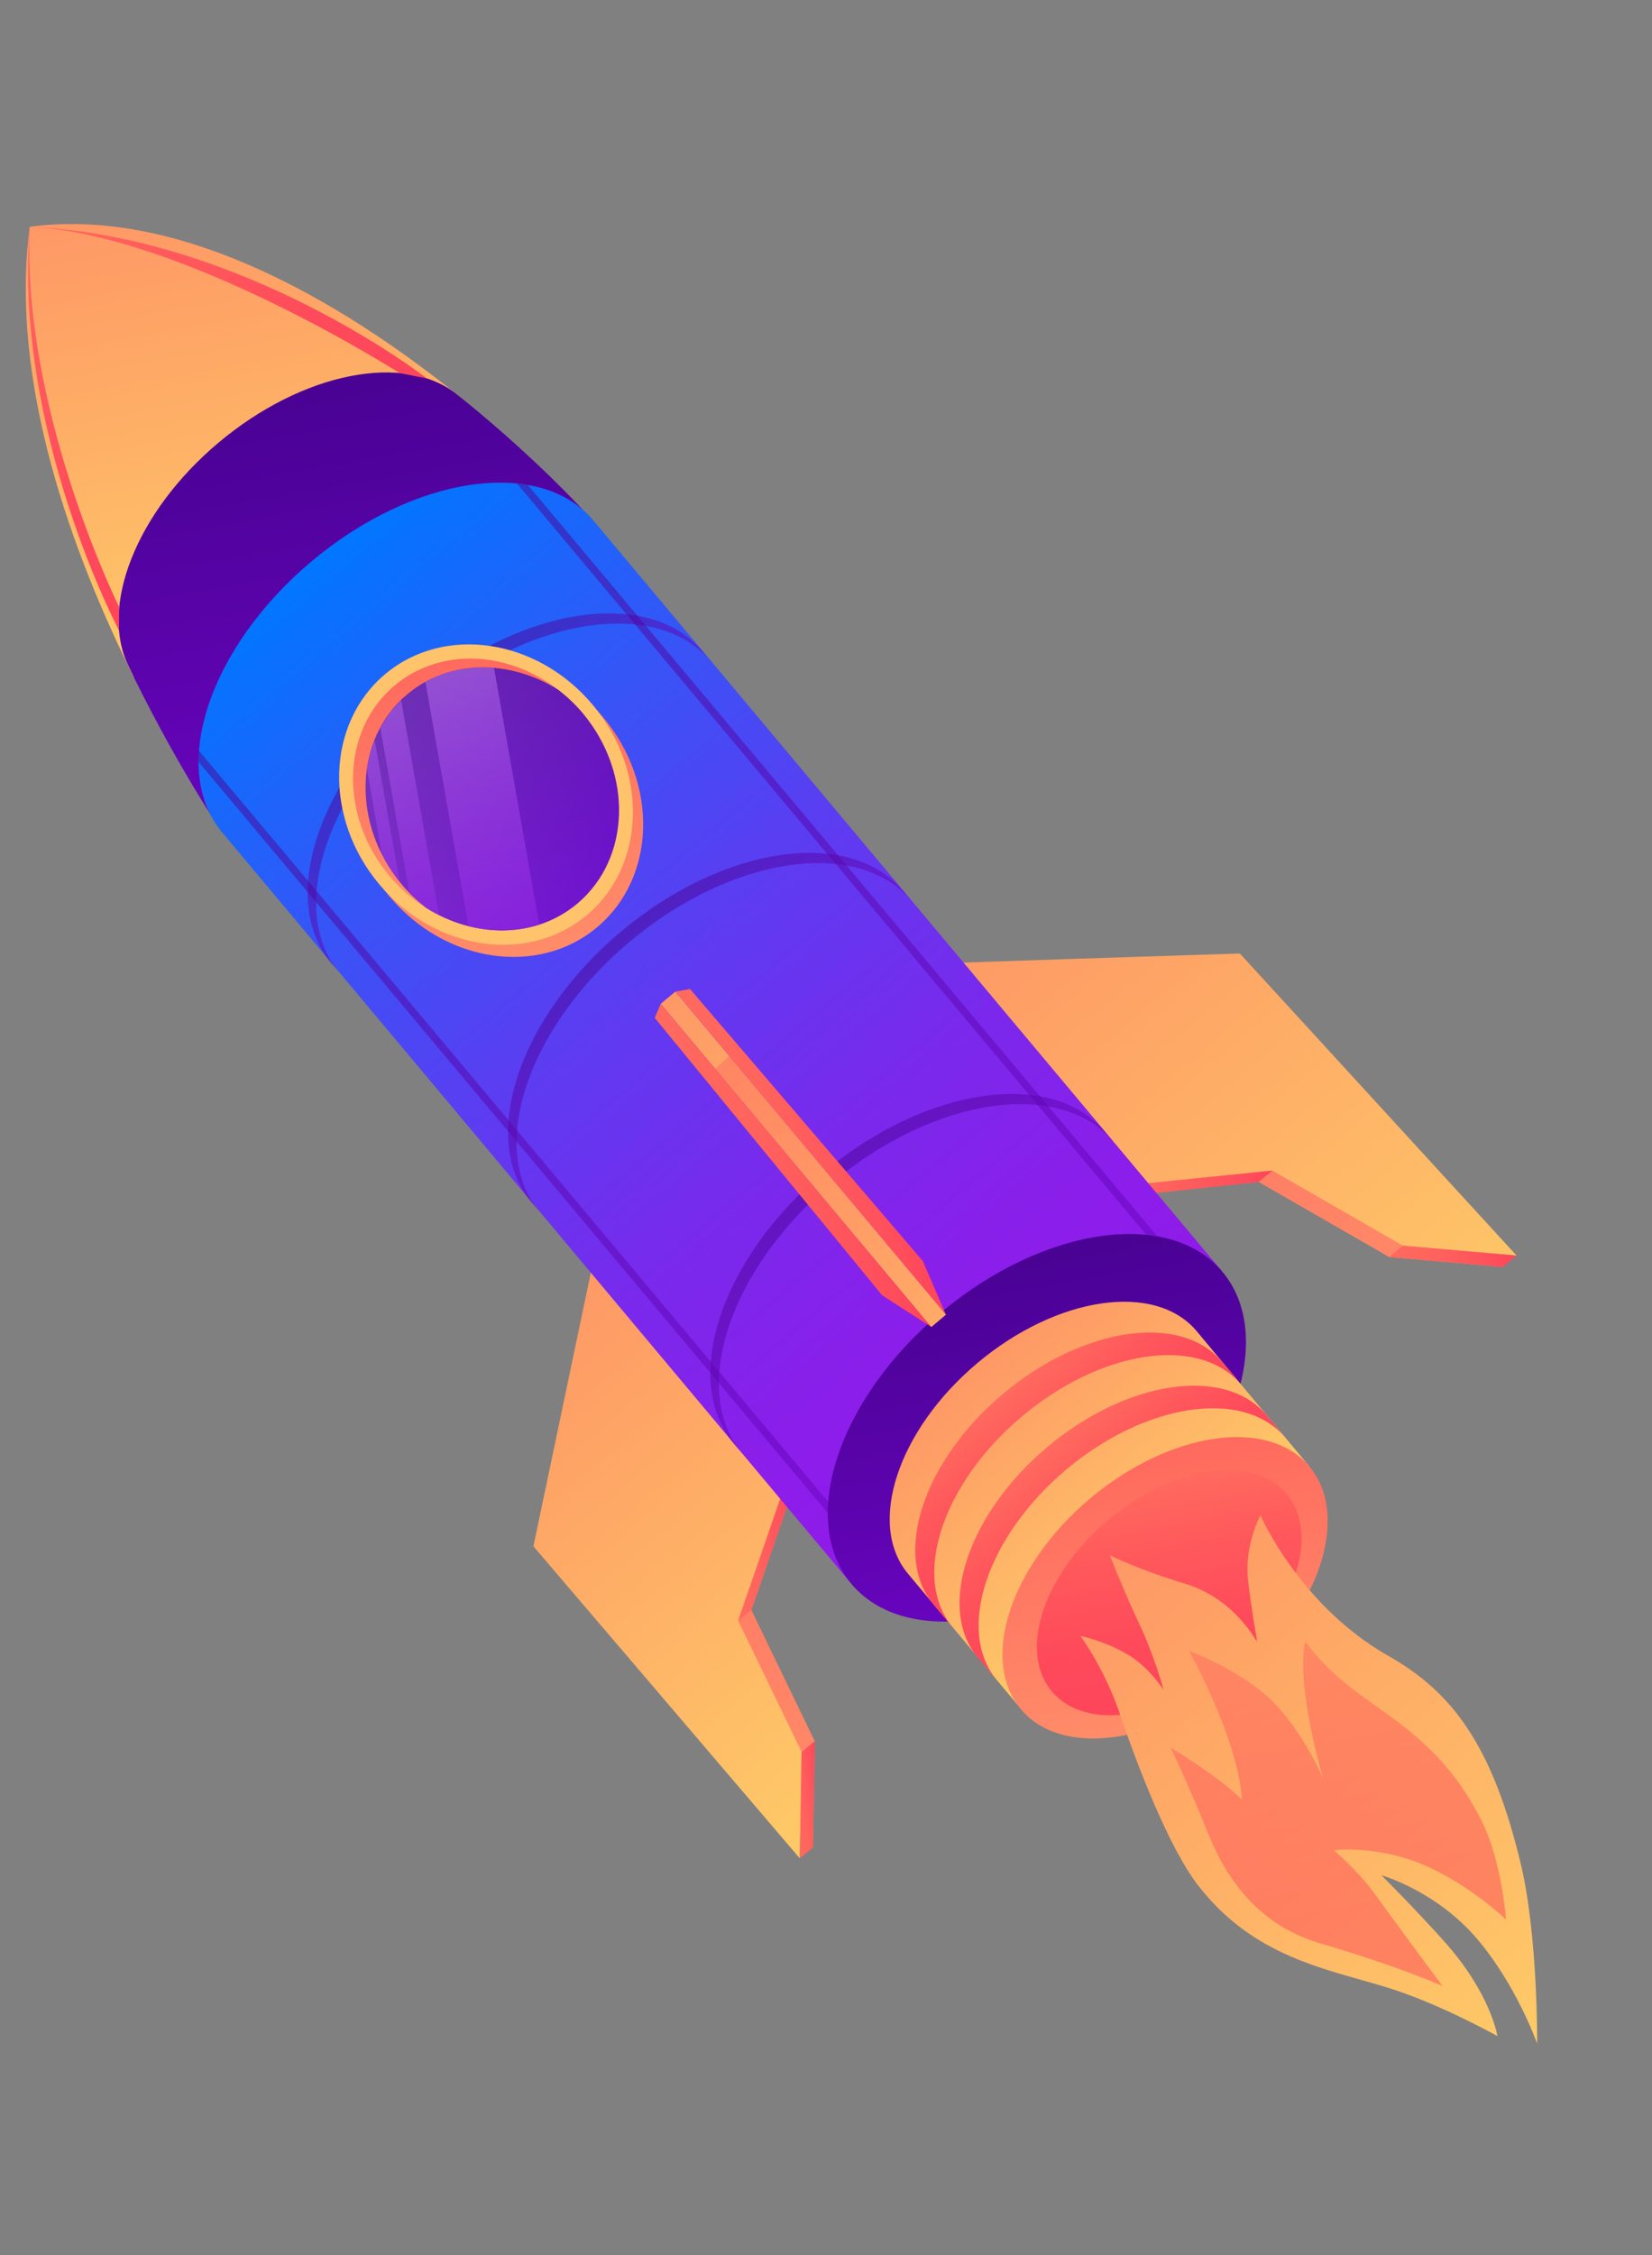<svg width="203" height="277" viewBox="0 0 203 277" fill="none" xmlns="http://www.w3.org/2000/svg">
<rect x="0" y="0" width="203" height="277" fill="#808080" stroke="none"/>
<path d="M74.611 153.124L67.168 188.616L99.893 226.926L100.121 213.869L92.329 197.752L97.933 181.51L74.611 153.124Z" fill="url(#paint0_linear)"/>
<path d="M72.993 154.448L65.548 189.927L98.275 228.249L98.503 215.193L90.709 199.063L96.313 182.821L72.993 154.448Z" fill="url(#paint1_linear)"/>
<path d="M3.656 27.856C1.1 47.034 8.978 68.118 16.395 83.09C16.541 83.151 16.975 83.791 17.121 83.852L57.511 49.918C57.511 49.918 57.456 49.743 57.337 49.418C44.007 38.504 23.236 25.22 3.656 27.856Z" fill="url(#paint2_linear)"/>
<path d="M26.846 54.374C16.707 62.886 12.199 74.559 15.798 81.811C15.921 82.086 16.561 83.407 16.677 83.646C22.195 94.775 27.301 102.243 27.301 102.243L71.597 62.602C71.597 62.602 66.147 56.616 57.578 49.598C57.505 49.536 56.438 48.661 56.168 48.462C49.771 43.261 37.177 45.691 26.846 54.374Z" fill="url(#paint3_linear)"/>
<path d="M109.258 119.943C110.156 119.785 150.665 118.514 150.665 118.514L184.671 155.621L170.706 154.4L154.663 145.177L133.818 147.295L109.258 119.943Z" fill="url(#paint4_linear)"/>
<path d="M110.949 118.545C111.847 118.387 152.356 117.116 152.356 117.116L186.363 154.223L172.397 153.002L156.354 143.779L135.509 145.897L110.949 118.545Z" fill="url(#paint5_linear)"/>
<path d="M98.275 228.249L99.893 226.925L100.121 213.869L98.503 215.192L98.275 228.249Z" fill="url(#paint6_linear)"/>
<path d="M90.709 199.063L92.329 197.752L97.933 181.51L96.313 182.821L90.709 199.063Z" fill="url(#paint7_linear)"/>
<path d="M172.397 153.002L170.706 154.4L184.671 155.622L186.363 154.223L172.397 153.002Z" fill="url(#paint8_linear)"/>
<path d="M156.354 143.779L154.662 145.177L135.149 147.283L135.521 145.895L156.354 143.779Z" fill="url(#paint9_linear)"/>
<path d="M38.268 68.961C25.669 79.551 20.754 94.448 27.3 102.243L104.609 194.523L150.214 156.209L72.903 63.917C66.359 56.134 50.857 58.385 38.268 68.961Z" fill="url(#paint10_linear)"/>
<path opacity="0.5" d="M51.665 85.017C39.076 95.593 34.163 110.502 40.698 118.299L41.668 119.463C35.242 111.646 40.169 96.822 52.715 86.278C65.304 75.702 80.815 73.437 87.349 81.234L86.302 79.985C79.766 72.175 64.254 74.441 51.665 85.017Z" fill="url(#paint11_linear)"/>
<path opacity="0.5" d="M76.293 114.433C63.704 125.009 58.791 139.918 65.325 147.715L66.296 148.879C59.869 141.063 64.797 126.238 77.342 115.694C89.931 105.118 105.442 102.853 111.977 110.65L110.929 109.401C104.395 101.604 88.894 103.855 76.293 114.433Z" fill="url(#paint12_linear)"/>
<path opacity="0.5" d="M101.152 144.043C88.551 154.622 83.65 169.528 90.184 177.326L91.155 178.49C84.728 170.673 89.656 155.848 102.201 145.305C114.79 134.729 130.302 132.463 136.836 140.261L135.789 139.012C129.242 131.216 113.741 133.467 101.152 144.043Z" fill="url(#paint13_linear)"/>
<path d="M115.579 161.253C128.168 150.677 143.679 148.412 150.214 156.209C156.748 164.006 151.833 178.903 139.246 189.491C126.657 200.067 111.146 202.333 104.612 194.535C98.075 186.726 102.978 171.831 115.579 161.253Z" fill="url(#paint14_linear)"/>
<path d="M120.11 167.413C110.316 175.642 106.496 187.231 111.577 193.295L124.967 209.315L160.899 180.123L147.042 163.493C141.964 157.441 129.903 159.185 120.11 167.413Z" fill="url(#paint15_linear)"/>
<path d="M123.246 171.199C113.452 179.428 109.632 191.017 114.713 197.08L117.052 199.845C111.971 193.781 115.791 182.193 125.585 173.964C135.249 165.844 147.101 164.039 152.293 169.823L150.178 167.279C145.098 161.215 133.039 162.971 123.246 171.199Z" fill="url(#paint16_linear)"/>
<path d="M128.693 177.73C118.899 185.959 115.077 197.535 120.16 203.611L122.499 206.375C117.418 200.312 121.238 188.723 131.031 180.494C140.696 172.375 152.548 170.569 157.74 176.353L155.625 173.809C150.545 167.745 138.486 169.501 128.693 177.73Z" fill="url(#paint17_linear)"/>
<path d="M133.966 184.044C143.759 175.815 155.818 174.059 160.898 180.123C165.979 186.186 162.159 197.775 152.366 206.004C142.572 214.233 130.514 215.988 125.433 209.925C120.352 203.861 124.172 192.273 133.966 184.044Z" fill="url(#paint18_linear)"/>
<path d="M136.186 186.693C144.151 179.998 153.973 178.575 158.101 183.509C162.242 188.44 159.127 197.865 151.161 204.56C143.195 211.255 133.374 212.678 129.245 207.744C125.105 202.813 128.208 193.39 136.186 186.693Z" fill="url(#paint19_linear)"/>
<path d="M48.591 84.311C55.837 78.224 67.257 79.919 74.103 88.082C80.948 96.245 80.628 107.797 73.382 113.883C66.136 119.97 54.715 118.275 47.87 110.112C41.024 101.949 41.357 90.395 48.591 84.311Z" fill="url(#paint20_linear)"/>
<path d="M72.839 86.576C65.993 78.406 54.57 76.718 47.325 82.805C40.08 88.892 39.757 100.449 46.604 108.619C53.45 116.788 64.873 118.476 72.118 112.389C79.363 106.302 79.686 94.745 72.839 86.576Z" fill="#FFC36C"/>
<path d="M48.496 84.192C41.938 89.699 41.637 100.173 47.842 107.571C49.186 109.176 50.726 110.487 52.378 111.53C51.307 110.705 50.301 109.758 49.393 108.67C43.188 101.271 43.489 90.798 50.047 85.29C55.186 80.972 62.645 80.992 68.615 84.748C62.433 79.93 54.099 79.495 48.496 84.192Z" fill="url(#paint21_linear)"/>
<path d="M50.045 85.278C43.487 90.785 43.186 101.259 49.391 108.657C50.299 109.746 51.317 110.691 52.376 111.518C58.346 115.274 65.807 115.306 70.944 110.976C77.502 105.468 77.803 94.995 71.598 87.596C70.69 86.508 69.672 85.563 68.613 84.736C62.643 80.98 55.196 80.958 50.045 85.278Z" fill="url(#paint22_linear)"/>
<path opacity="0.3" d="M46.9 104.82L45.088 94.546C44.631 97.902 45.241 101.503 46.9 104.82Z" fill="url(#paint23_linear)"/>
<path opacity="0.3" d="M57.534 113.748L52.249 83.777C51.486 84.208 50.745 84.697 50.047 85.29C49.78 85.523 49.526 85.765 49.275 86.019L53.925 112.394C55.102 112.978 56.318 113.431 57.534 113.748Z" fill="url(#paint24_linear)"/>
<path opacity="0.3" d="M49.085 108.254C49.194 108.383 49.282 108.528 49.393 108.669C49.674 109.003 49.972 109.296 50.259 109.592L46.706 89.439C46.444 89.918 46.223 90.414 46.017 90.921L49.073 108.256L49.085 108.254Z" fill="url(#paint25_linear)"/>
<path opacity="0.3" d="M66.266 113.568L60.708 82.05C57.75 81.793 54.823 82.347 52.261 83.775L57.546 113.746C60.469 114.504 63.498 114.464 66.266 113.568Z" fill="url(#paint26_linear)"/>
<path opacity="0.5" d="M66.266 113.568L60.708 82.05C57.75 81.793 54.823 82.347 52.261 83.775L57.546 113.746C60.469 114.504 63.498 114.464 66.266 113.568Z" fill="url(#paint27_linear)"/>
<path opacity="0.3" d="M66.266 113.568C67.352 113.216 68.39 112.736 69.38 112.117C69.924 111.774 70.452 111.409 70.958 110.986C72.258 109.891 73.301 108.595 74.113 107.178C77.371 101.437 76.584 93.541 71.612 87.606C71.238 87.166 70.847 86.765 70.443 86.366C69.86 85.789 69.257 85.24 68.627 84.746C67.211 83.858 65.722 83.181 64.196 82.721C63.048 82.367 61.875 82.154 60.708 82.05L66.266 113.568Z" fill="url(#paint28_linear)"/>
<path opacity="0.3" d="M52.39 111.528C52.891 111.847 53.409 112.127 53.937 112.392L49.285 86.005C48.243 87.03 47.385 88.182 46.717 89.437L50.271 109.59C50.937 110.288 51.645 110.942 52.39 111.528Z" fill="url(#paint29_linear)"/>
<path opacity="0.5" d="M52.39 111.528C52.891 111.847 53.409 112.127 53.937 112.392L49.285 86.005C48.243 87.03 47.385 88.182 46.717 89.437L50.271 109.59C50.937 110.288 51.645 110.942 52.39 111.528Z" fill="url(#paint30_linear)"/>
<path opacity="0.3" d="M45.088 94.545L46.9 104.819C47.493 106.013 48.227 107.169 49.085 108.254L46.031 90.93C45.58 92.085 45.25 93.293 45.088 94.545Z" fill="url(#paint31_linear)"/>
<path opacity="0.5" d="M45.088 94.545L46.9 104.819C47.493 106.013 48.227 107.169 49.085 108.254L46.031 90.93C45.58 92.085 45.25 93.293 45.088 94.545Z" fill="url(#paint32_linear)"/>
<path d="M82.985 121.795L116.235 161.471L114.441 162.986L81.189 123.298L82.985 121.795Z" fill="url(#paint33_linear)"/>
<path d="M80.456 125.022L108.398 159.095L114.441 162.986L81.189 123.298L80.456 125.022Z" fill="url(#paint34_linear)"/>
<path d="M116.235 161.471L113.396 154.889L84.793 121.476L82.985 121.795L116.235 161.471Z" fill="url(#paint35_linear)"/>
<path opacity="0.5" d="M116.235 161.471L114.441 162.986L87.867 131.28L89.629 129.721L116.235 161.471Z" fill="url(#paint36_linear)"/>
<path opacity="0.5" d="M140.873 151.675C141.299 151.711 141.802 151.833 142.214 151.859L64.867 59.573C64.427 59.527 63.966 59.436 63.526 59.39L140.873 151.675Z" fill="url(#paint37_linear)"/>
<path opacity="0.5" d="M101.72 185.836C101.824 185.373 101.63 184.974 101.777 184.478L24.46 92.225C24.387 92.719 24.417 93.097 24.404 93.582L101.72 185.836Z" fill="url(#paint38_linear)"/>
<path d="M14.645 74.572C14.645 74.572 2.643 50.396 3.655 27.856C1.648 52.945 14.617 77.421 14.617 77.421L14.645 74.572Z" fill="url(#paint39_linear)"/>
<path d="M49.086 45.817C49.086 45.817 22.391 28.756 3.668 27.854C30 28.996 52.462 46.483 52.462 46.483L49.086 45.817Z" fill="url(#paint40_linear)"/>
<path d="M136.367 191.013C136.367 191.013 138.017 195.258 139.987 199.435C141.96 203.624 142.976 207.561 142.976 207.561C142.976 207.561 141.411 205.056 138.957 203.461C136.17 201.653 132.745 200.922 132.745 200.922C132.745 200.922 135.711 204.862 137.655 210.638C139.597 216.402 143.542 226.807 147.205 231.55C154.001 240.34 162.785 241.783 170.297 244.067C176.884 246.07 184.011 250.092 184.011 250.092C184.011 250.092 183.192 244.884 177.559 238.559C173.805 234.351 169.751 230.331 169.751 230.331C169.751 230.331 176.334 232.174 181.371 237.986C186.316 243.703 188.891 251.024 188.891 251.024C188.891 251.024 188.987 237.706 186.863 228.884C183.393 214.452 178.531 207.88 170.646 203.411C159.678 197.212 154.88 186.104 154.88 186.104C154.88 186.104 152.919 189.75 153.345 193.915C153.673 197.108 154.528 201.816 154.528 201.816C154.528 201.816 151.826 196.433 145.744 194.563C139.641 192.71 136.367 191.013 136.367 191.013Z" fill="url(#paint41_linear)"/>
<path opacity="0.5" d="M177.245 243.918C177.245 243.918 171.533 241.414 162.372 238.74C156.437 237.005 151.65 233.028 148.519 225.348C145.385 217.655 143.829 214.642 143.829 214.642C143.829 214.642 149.874 218.261 152.629 221.076C152.045 213.218 146.079 202.761 146.079 202.761C146.079 202.761 151.163 204.572 155.25 207.943C159.628 211.559 162.574 218.395 162.574 218.395C162.574 218.395 159.212 207.17 160.382 201.624C164.222 206.744 168.051 208.578 172.346 211.937C176.642 215.296 179.516 218.646 182.023 223.556C184.531 228.467 185.069 235.789 185.069 235.789C185.069 235.789 180.701 231.528 174.867 229.033C169.102 226.577 163.902 227.259 163.902 227.259C163.902 227.259 166.799 229.69 168.837 232.495C172.07 236.968 177.245 243.918 177.245 243.918Z" fill="url(#paint42_linear)"/>
<defs>
<linearGradient id="paint0_linear" x1="110.441" y1="218.068" x2="63.631" y2="162.354" gradientUnits="userSpaceOnUse">
<stop stop-color="#FF8C69"/>
<stop offset="1" stop-color="#FF6A5E"/>
</linearGradient>
<linearGradient id="paint1_linear" x1="108.821" y1="219.384" x2="62.012" y2="163.67" gradientUnits="userSpaceOnUse">
<stop stop-color="#FECA67"/>
<stop offset="1" stop-color="#FE9866"/>
</linearGradient>
<linearGradient id="paint2_linear" x1="36.45" y1="80.437" x2="26.469" y2="23.828" gradientUnits="userSpaceOnUse">
<stop stop-color="#FECA67"/>
<stop offset="1" stop-color="#FE9866"/>
</linearGradient>
<linearGradient id="paint3_linear" x1="48.11" y1="98.571" x2="39" y2="46.904" gradientUnits="userSpaceOnUse">
<stop stop-color="#6804BE"/>
<stop offset="1" stop-color="#490293"/>
</linearGradient>
<linearGradient id="paint4_linear" x1="171.31" y1="166.839" x2="122.533" y2="108.783" gradientUnits="userSpaceOnUse">
<stop stop-color="#FF8C69"/>
<stop offset="1" stop-color="#FF6A5E"/>
</linearGradient>
<linearGradient id="paint5_linear" x1="173.002" y1="165.445" x2="124.225" y2="107.39" gradientUnits="userSpaceOnUse">
<stop stop-color="#FEC467"/>
<stop offset="1" stop-color="#FE9866"/>
</linearGradient>
<linearGradient id="paint6_linear" x1="101.317" y1="220.684" x2="97.076" y2="221.432" gradientUnits="userSpaceOnUse">
<stop stop-color="#FE455A"/>
<stop offset="0.262" stop-color="#FE535C"/>
<stop offset="0.684" stop-color="#FF645D"/>
<stop offset="1" stop-color="#FF6A5E"/>
</linearGradient>
<linearGradient id="paint7_linear" x1="99.329" y1="189.403" x2="89.314" y2="191.169" gradientUnits="userSpaceOnUse">
<stop stop-color="#FE455A"/>
<stop offset="0.262" stop-color="#FE535C"/>
<stop offset="0.684" stop-color="#FF645D"/>
<stop offset="1" stop-color="#FF6A5E"/>
</linearGradient>
<linearGradient id="paint8_linear" x1="186.136" y1="152.972" x2="170.923" y2="155.655" gradientUnits="userSpaceOnUse">
<stop stop-color="#FE455A"/>
<stop offset="0.262" stop-color="#FE535C"/>
<stop offset="0.684" stop-color="#FF645D"/>
<stop offset="1" stop-color="#FF6A5E"/>
</linearGradient>
<linearGradient id="paint9_linear" x1="156.315" y1="143.553" x2="135.144" y2="147.286" gradientUnits="userSpaceOnUse">
<stop stop-color="#FE455A"/>
<stop offset="0.262" stop-color="#FE535C"/>
<stop offset="0.684" stop-color="#FF645D"/>
<stop offset="1" stop-color="#FF6A5E"/>
</linearGradient>
<linearGradient id="paint10_linear" x1="127.415" y1="175.363" x2="38.121" y2="69.084" gradientUnits="userSpaceOnUse">
<stop stop-color="#911AE9"/>
<stop offset="0.133" stop-color="#8B1EEA"/>
<stop offset="0.312" stop-color="#7A29EC"/>
<stop offset="0.516" stop-color="#5E3BF1"/>
<stop offset="0.739" stop-color="#3754F7"/>
<stop offset="0.975" stop-color="#0673FE"/>
<stop offset="1" stop-color="#0077FF"/>
</linearGradient>
<linearGradient id="paint11_linear" x1="64.544" y1="100.387" x2="51.644" y2="85.034" gradientUnits="userSpaceOnUse">
<stop stop-color="#6804BE"/>
<stop offset="1" stop-color="#490293"/>
</linearGradient>
<linearGradient id="paint12_linear" x1="89.179" y1="129.805" x2="76.279" y2="114.452" gradientUnits="userSpaceOnUse">
<stop stop-color="#6804BE"/>
<stop offset="1" stop-color="#490293"/>
</linearGradient>
<linearGradient id="paint13_linear" x1="114.028" y1="159.415" x2="101.128" y2="144.062" gradientUnits="userSpaceOnUse">
<stop stop-color="#6804BE"/>
<stop offset="1" stop-color="#490293"/>
</linearGradient>
<linearGradient id="paint14_linear" x1="131.199" y1="196.877" x2="123.614" y2="153.863" gradientUnits="userSpaceOnUse">
<stop stop-color="#6804BE"/>
<stop offset="1" stop-color="#490293"/>
</linearGradient>
<linearGradient id="paint15_linear" x1="143.2" y1="194.997" x2="120.062" y2="167.457" gradientUnits="userSpaceOnUse">
<stop stop-color="#FECA67"/>
<stop offset="1" stop-color="#FE9866"/>
</linearGradient>
<linearGradient id="paint16_linear" x1="135.019" y1="185.252" x2="123.224" y2="171.214" gradientUnits="userSpaceOnUse">
<stop stop-color="#FE455A"/>
<stop offset="0.315" stop-color="#FE4A5B"/>
<stop offset="0.697" stop-color="#FF595C"/>
<stop offset="1" stop-color="#FF6A5E"/>
</linearGradient>
<linearGradient id="paint17_linear" x1="140.468" y1="191.779" x2="128.674" y2="177.741" gradientUnits="userSpaceOnUse">
<stop stop-color="#FE455A"/>
<stop offset="0.315" stop-color="#FE4A5B"/>
<stop offset="0.697" stop-color="#FF595C"/>
<stop offset="1" stop-color="#FF6A5E"/>
</linearGradient>
<linearGradient id="paint18_linear" x1="146.114" y1="211.752" x2="140.216" y2="178.3" gradientUnits="userSpaceOnUse">
<stop stop-color="#FF8C69"/>
<stop offset="1" stop-color="#FF6A5E"/>
</linearGradient>
<linearGradient id="paint19_linear" x1="146.067" y1="209.234" x2="141.268" y2="182.016" gradientUnits="userSpaceOnUse">
<stop stop-color="#FE455A"/>
<stop offset="0.315" stop-color="#FE4A5B"/>
<stop offset="0.697" stop-color="#FF595C"/>
<stop offset="1" stop-color="#FF6A5E"/>
</linearGradient>
<linearGradient id="paint20_linear" x1="64.251" y1="117.602" x2="57.725" y2="80.591" gradientUnits="userSpaceOnUse">
<stop stop-color="#FF8C69"/>
<stop offset="1" stop-color="#FF6A5E"/>
</linearGradient>
<linearGradient id="paint21_linear" x1="59.41" y1="110.289" x2="54.293" y2="81.268" gradientUnits="userSpaceOnUse">
<stop stop-color="#FF8C69"/>
<stop offset="1" stop-color="#FF6A5E"/>
</linearGradient>
<linearGradient id="paint22_linear" x1="63.342" y1="114.236" x2="57.664" y2="82.036" gradientUnits="userSpaceOnUse">
<stop stop-color="#6804BE"/>
<stop offset="1" stop-color="#490293"/>
</linearGradient>
<linearGradient id="paint23_linear" x1="43.193" y1="98.662" x2="73.44" y2="109.649" gradientUnits="userSpaceOnUse">
<stop stop-color="#C49FFF"/>
<stop offset="1" stop-color="#8835FE"/>
</linearGradient>
<linearGradient id="paint24_linear" x1="44.516" y1="95.021" x2="74.763" y2="106.008" gradientUnits="userSpaceOnUse">
<stop stop-color="#C49FFF"/>
<stop offset="1" stop-color="#8835FE"/>
</linearGradient>
<linearGradient id="paint25_linear" x1="43.539" y1="97.709" x2="73.786" y2="108.696" gradientUnits="userSpaceOnUse">
<stop stop-color="#C49FFF"/>
<stop offset="1" stop-color="#8835FE"/>
</linearGradient>
<linearGradient id="paint26_linear" x1="45.301" y1="92.86" x2="75.548" y2="103.847" gradientUnits="userSpaceOnUse">
<stop stop-color="#C49FFF"/>
<stop offset="1" stop-color="#8835FE"/>
</linearGradient>
<linearGradient id="paint27_linear" x1="64.77" y1="129.936" x2="49.601" y2="43.903" gradientUnits="userSpaceOnUse">
<stop stop-color="#911AE9"/>
<stop offset="0.1" stop-color="#9420EA"/>
<stop offset="0.234" stop-color="#9C31EB"/>
<stop offset="0.387" stop-color="#A94DEE"/>
<stop offset="0.554" stop-color="#BC74F2"/>
<stop offset="0.733" stop-color="#D4A6F6"/>
<stop offset="0.918" stop-color="#F1E2FC"/>
<stop offset="1" stop-color="white"/>
</linearGradient>
<linearGradient id="paint28_linear" x1="39.829" y1="88.87" x2="76.422" y2="102.163" gradientUnits="userSpaceOnUse">
<stop stop-color="#C49FFF"/>
<stop offset="1" stop-color="#8835FE"/>
</linearGradient>
<linearGradient id="paint29_linear" x1="44.005" y1="96.426" x2="74.252" y2="107.413" gradientUnits="userSpaceOnUse">
<stop stop-color="#C49FFF"/>
<stop offset="1" stop-color="#8835FE"/>
</linearGradient>
<linearGradient id="paint30_linear" x1="55.537" y1="130.482" x2="40.367" y2="44.45" gradientUnits="userSpaceOnUse">
<stop stop-color="#911AE9"/>
<stop offset="0.1" stop-color="#9420EA"/>
<stop offset="0.234" stop-color="#9C31EB"/>
<stop offset="0.387" stop-color="#A94DEE"/>
<stop offset="0.554" stop-color="#BC74F2"/>
<stop offset="0.733" stop-color="#D4A6F6"/>
<stop offset="0.918" stop-color="#F1E2FC"/>
<stop offset="1" stop-color="white"/>
</linearGradient>
<linearGradient id="paint31_linear" x1="43.406" y1="98.076" x2="73.653" y2="109.063" gradientUnits="userSpaceOnUse">
<stop stop-color="#C49FFF"/>
<stop offset="1" stop-color="#8835FE"/>
</linearGradient>
<linearGradient id="paint32_linear" x1="52.312" y1="131.051" x2="37.142" y2="45.018" gradientUnits="userSpaceOnUse">
<stop stop-color="#911AE9"/>
<stop offset="0.1" stop-color="#9420EA"/>
<stop offset="0.234" stop-color="#9C31EB"/>
<stop offset="0.387" stop-color="#A94DEE"/>
<stop offset="0.554" stop-color="#BC74F2"/>
<stop offset="0.733" stop-color="#D4A6F6"/>
<stop offset="0.918" stop-color="#F1E2FC"/>
<stop offset="1" stop-color="white"/>
</linearGradient>
<linearGradient id="paint33_linear" x1="132.312" y1="139.786" x2="91.43" y2="109.479" gradientUnits="userSpaceOnUse">
<stop stop-color="#FECA67"/>
<stop offset="1" stop-color="#FE9866"/>
</linearGradient>
<linearGradient id="paint34_linear" x1="110.543" y1="140.897" x2="84.084" y2="145.563" gradientUnits="userSpaceOnUse">
<stop stop-color="#FE455A"/>
<stop offset="0.262" stop-color="#FE535C"/>
<stop offset="0.684" stop-color="#FF645D"/>
<stop offset="1" stop-color="#FF6A5E"/>
</linearGradient>
<linearGradient id="paint35_linear" x1="112.342" y1="139.386" x2="86.876" y2="143.876" gradientUnits="userSpaceOnUse">
<stop stop-color="#FE455A"/>
<stop offset="0.262" stop-color="#FE535C"/>
<stop offset="0.684" stop-color="#FF645D"/>
<stop offset="1" stop-color="#FF6A5E"/>
</linearGradient>
<linearGradient id="paint36_linear" x1="115.337" y1="162.227" x2="88.686" y2="130.508" gradientUnits="userSpaceOnUse">
<stop stop-color="#FF8C69"/>
<stop offset="1" stop-color="#FF6A5E"/>
</linearGradient>
<linearGradient id="paint37_linear" x1="158.842" y1="126.031" x2="42.493" y2="83.769" gradientUnits="userSpaceOnUse">
<stop stop-color="#6804BE"/>
<stop offset="1" stop-color="#490293"/>
</linearGradient>
<linearGradient id="paint38_linear" x1="118.541" y1="159.249" x2="3.243" y2="117.368" gradientUnits="userSpaceOnUse">
<stop stop-color="#6804BE"/>
<stop offset="1" stop-color="#490293"/>
</linearGradient>
<linearGradient id="paint39_linear" x1="24.21" y1="70.615" x2="-5.356" y2="35.425" gradientUnits="userSpaceOnUse">
<stop stop-color="#FE455A"/>
<stop offset="0.315" stop-color="#FE4A5B"/>
<stop offset="0.697" stop-color="#FF595C"/>
<stop offset="1" stop-color="#FF6A5E"/>
</linearGradient>
<linearGradient id="paint40_linear" x1="43.35" y1="55.414" x2="13.35" y2="19.709" gradientUnits="userSpaceOnUse">
<stop stop-color="#FE455A"/>
<stop offset="0.315" stop-color="#FE4A5B"/>
<stop offset="0.697" stop-color="#FF595C"/>
<stop offset="1" stop-color="#FF6A5E"/>
</linearGradient>
<linearGradient id="paint41_linear" x1="188.519" y1="251.334" x2="137.23" y2="190.288" gradientUnits="userSpaceOnUse">
<stop stop-color="#FECA67"/>
<stop offset="1" stop-color="#FE9866"/>
</linearGradient>
<linearGradient id="paint42_linear" x1="168.104" y1="245.526" x2="160.124" y2="200.269" gradientUnits="userSpaceOnUse">
<stop stop-color="#FE455A"/>
<stop offset="0.315" stop-color="#FE4A5B"/>
<stop offset="0.697" stop-color="#FF595C"/>
<stop offset="1" stop-color="#FF6A5E"/>
</linearGradient>
</defs>
</svg>
